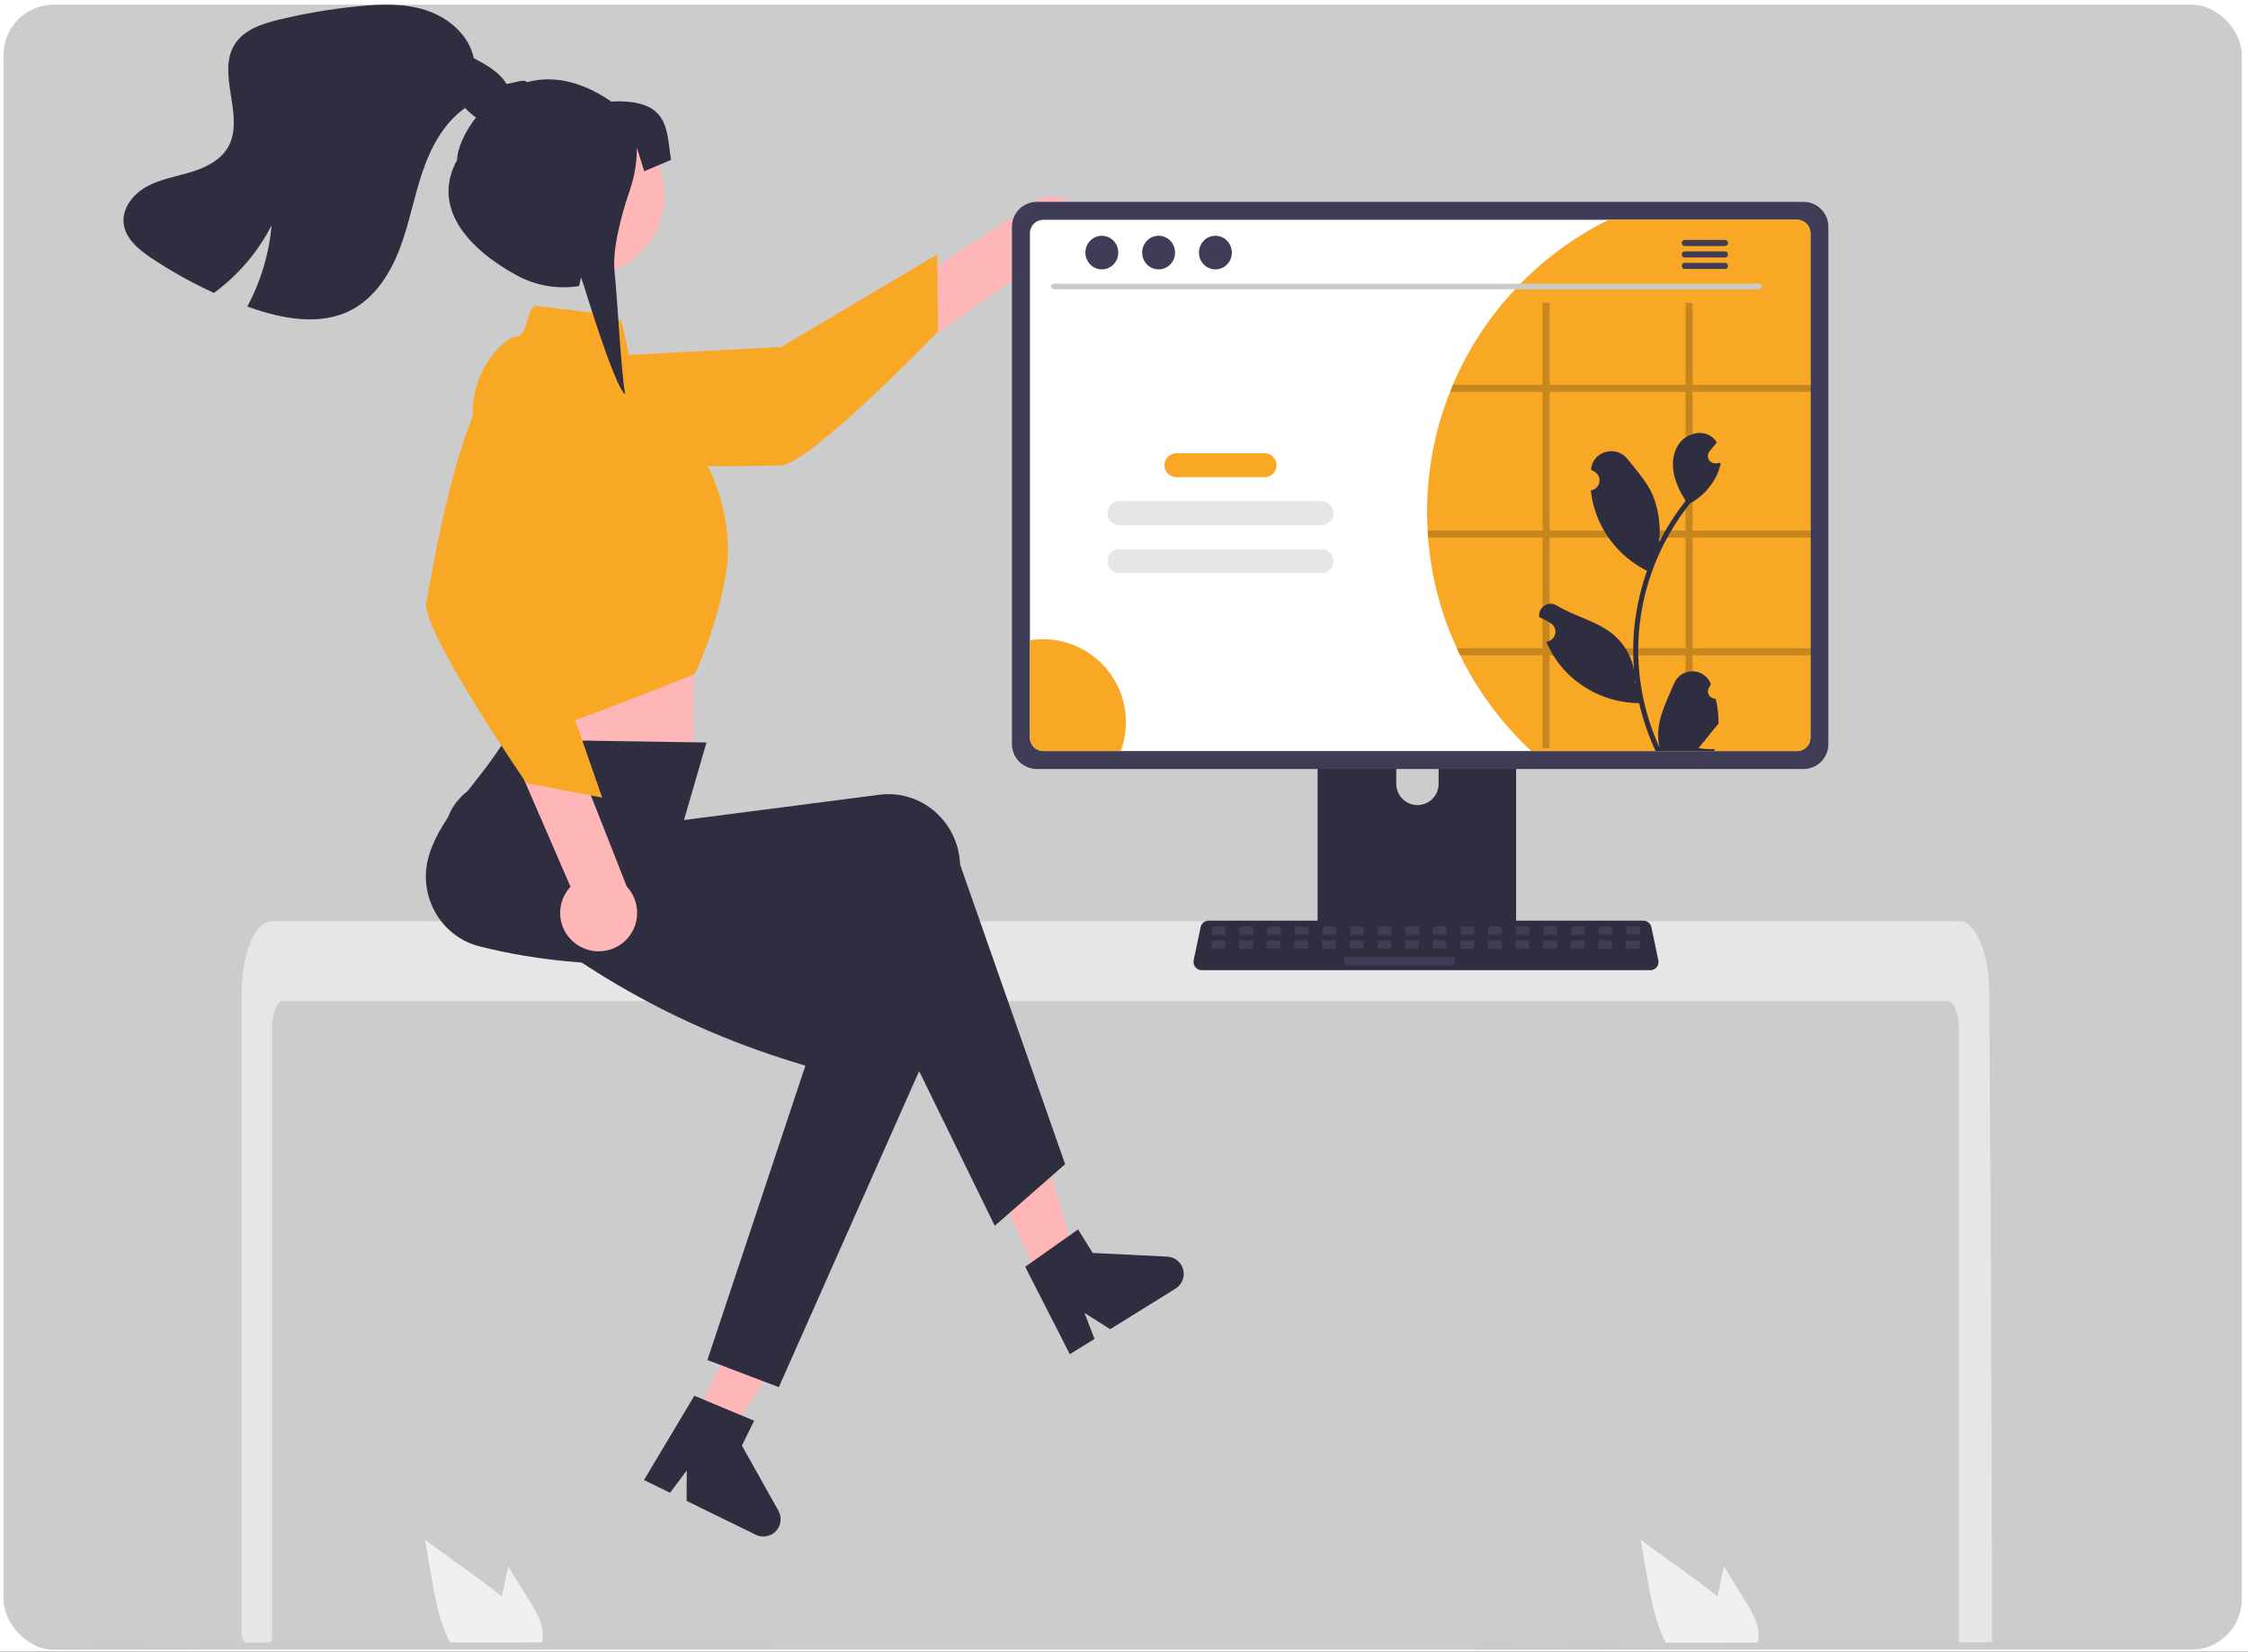 <svg  viewBox="0 0 358 263" fill="none" xmlns="http://www.w3.org/2000/svg">
<rect width="358" height="263" fill="#1E1E1E"/>
<rect width="1440" height="2984" transform="translate(-887 -849)" fill="white"/>
<g clip-path="url(#clip0_0_1)">
<rect x="0.555" y="0.741" width="356.458" height="261.925" rx="8" fill="black" fill-opacity="0.2"/>
<path d="M167.3 208.084L172.931 205.565L165.878 182.115L157.566 185.834L167.3 208.084Z" fill="#FFB6B6"/>
<path d="M163.266 201.718L171.689 195.769L174.014 199.517L185.894 200.102C186.481 200.131 187.043 200.346 187.499 200.717C187.954 201.088 188.279 201.595 188.427 202.164C188.574 202.733 188.535 203.333 188.316 203.879C188.098 204.424 187.711 204.885 187.211 205.195L176.797 211.655L172.702 209.062L174.301 213.204L170.374 215.64L163.266 201.718Z" fill="#2F2E41"/>
<path d="M311.953 163.699C311.953 161.341 311.161 159.427 310.189 159.423H45.093C44.116 159.427 43.329 161.341 43.324 163.699V260.782C43.324 261.001 43.243 261.212 43.096 261.374C42.949 261.537 42.746 261.638 42.529 261.659C41.817 261.728 41.105 261.791 40.394 261.85C40.376 261.85 40.359 261.855 40.341 261.855C39.954 261.89 39.567 261.916 39.18 261.947H39.175C38.976 261.579 38.779 261.207 38.585 260.833C38.519 260.706 38.484 260.566 38.484 260.424V158.151C38.484 157.5 38.511 156.844 38.555 156.197C38.618 155.309 38.728 154.425 38.885 153.549C39.628 149.461 41.309 146.693 43.219 146.685H312.059C312.337 146.686 312.613 146.745 312.868 146.856C313.244 147.022 313.583 147.26 313.867 147.556C314.253 147.957 314.583 148.408 314.848 148.898C315.79 150.557 316.463 153.029 316.701 155.907C316.701 155.933 316.705 155.96 316.705 155.986C316.767 156.699 316.798 157.425 316.793 158.151L316.855 167.58L316.894 173.203L317.013 190.847L317.057 197.113L317.251 261.441C317.251 261.674 317.158 261.898 316.993 262.063C316.828 262.228 316.604 262.321 316.371 262.321H312.833C312.6 262.321 312.376 262.228 312.211 262.063C312.046 261.898 311.953 261.674 311.953 261.441V163.699Z" fill="#E6E6E6"/>
<path d="M239.918 102.563H211.354C210.95 102.564 210.562 102.725 210.277 103.011C209.992 103.297 209.832 103.685 209.832 104.089V149.212H241.444V104.089C241.444 103.889 241.405 103.69 241.328 103.505C241.251 103.32 241.139 103.152 240.997 103.01C240.856 102.868 240.687 102.756 240.502 102.679C240.317 102.603 240.119 102.563 239.918 102.563ZM225.732 128.202C224.839 128.198 223.983 127.841 223.352 127.209C222.72 126.578 222.363 125.722 222.359 124.829V119.624C222.36 118.73 222.716 117.873 223.348 117.242C223.981 116.61 224.838 116.255 225.732 116.255C226.626 116.255 227.483 116.61 228.116 117.242C228.748 117.873 229.104 118.73 229.105 119.624V124.829C229.101 125.722 228.744 126.578 228.113 127.209C227.481 127.841 226.625 128.198 225.732 128.202Z" fill="#2F2E41"/>
<path d="M209.734 147.769V152.123C209.735 152.348 209.825 152.564 209.984 152.724C210.144 152.883 210.36 152.973 210.585 152.974H240.691C240.917 152.973 241.133 152.883 241.292 152.723C241.451 152.564 241.541 152.348 241.542 152.123V147.769H209.734Z" fill="#3F3D56"/>
<path d="M173.034 39.724C172.705 40.552 172.199 41.297 171.551 41.908C170.903 42.519 170.129 42.98 169.283 43.26C168.437 43.539 167.541 43.629 166.656 43.525C165.772 43.42 164.921 43.123 164.164 42.654L123.844 70.743L122.73 59.549L162.375 33.863C163.247 32.644 164.537 31.787 165.999 31.454C167.461 31.122 168.994 31.337 170.308 32.06C171.622 32.782 172.625 33.961 173.127 35.374C173.63 36.787 173.596 38.334 173.034 39.724Z" fill="#FFB6B6"/>
<path d="M82.757 57.435C82.757 57.435 78.392 63.886 85.243 69.595C92.094 75.304 119.862 74.168 124.343 74.119C128.825 74.07 149.385 52.801 149.385 52.801L149.251 40.517L124.427 55.246L82.757 57.435Z" fill="#F9A826"/>
<path d="M80.286 100.265L80.726 108.625C80.726 108.625 79.428 116.031 80.496 117.629C81.556 119.219 110.666 121.584 110.666 121.584C110.666 121.584 109.753 109.116 111.399 100.098L80.286 100.265Z" fill="#FFB6B6"/>
<path d="M169.624 185.384L158.419 195.193L136.457 150.278C114.679 154.023 94.133 155.223 76.362 150.692C70.346 149.179 66.668 142.966 68.148 136.815C68.217 136.528 68.297 136.244 68.388 135.962C70.514 129.473 76.082 124.882 80.468 117.744L112.508 118.231L108.929 130.578L140.053 126.551C146.312 125.741 152.028 130.271 152.821 136.67C152.863 137.008 152.89 137.347 152.903 137.688L169.624 185.384Z" fill="#2F2E41"/>
<path d="M92.795 44.006C99.98 44.006 105.805 38.181 105.805 30.996C105.805 23.811 99.98 17.986 92.795 17.986C85.61 17.986 79.785 23.811 79.785 30.996C79.785 38.181 85.61 44.006 92.795 44.006Z" fill="#FFB6B6"/>
<path d="M85.169 48.702L97.097 50.106C97.601 50.165 98.073 50.38 98.448 50.72C98.823 51.06 99.083 51.509 99.191 52.004L101.088 60.684L112.914 74.611C112.914 74.611 117.16 82.573 115.568 91.597C114.61 97.031 112.952 102.317 110.636 107.326C110.636 107.326 81.553 119.22 80.492 117.627C79.43 116.035 79.086 108.801 79.086 108.801L75.344 67.177C75.13 64.983 75.404 62.77 76.146 60.695C76.888 58.62 78.08 56.735 79.637 55.175C80.581 54.247 81.512 53.597 82.271 53.597C83.984 53.539 83.764 49.684 85.169 48.702Z" fill="#F9A826"/>
<path d="M110.766 225.525L116.301 228.236L129.628 207.699L121.457 203.697L110.766 225.525Z" fill="#FFB6B6"/>
<path d="M124.028 220.883L112.655 216.566L128.264 169.686C107.059 163.468 91.064 153.454 77.098 141.567C72.36 137.562 68.807 132.418 72.842 127.545C73.031 127.317 73.228 127.097 73.433 126.884C78.198 121.992 90.29 122.933 97.369 118.454L113.201 135.357L112.209 139.885L141.931 149.96C147.908 151.986 151.049 158.57 148.945 164.664C148.834 164.986 148.71 165.303 148.571 165.614L124.028 220.883Z" fill="#2F2E41"/>
<path d="M110.577 222.253L120.092 226.23L118.152 230.191L123.967 240.566C124.255 241.079 124.371 241.669 124.298 242.252C124.226 242.835 123.969 243.38 123.565 243.807C123.162 244.234 122.632 244.52 122.054 244.625C121.476 244.729 120.88 244.646 120.352 244.387L109.346 238.996L109.368 234.149L106.708 237.704L102.559 235.671L110.577 222.253Z" fill="#2F2E41"/>
<path d="M91.968 150.473C91.222 149.987 90.592 149.343 90.121 148.587C89.651 147.831 89.352 146.981 89.246 146.097C89.139 145.212 89.228 144.316 89.506 143.47C89.784 142.623 90.244 141.848 90.853 141.199L71.305 96.115L82.497 97.24L99.824 141.186C100.846 142.283 101.431 143.716 101.468 145.215C101.504 146.714 100.989 148.174 100.021 149.319C99.053 150.464 97.698 151.213 96.214 151.426C94.73 151.639 93.219 151.3 91.968 150.473Z" fill="#FFB6B6"/>
<path d="M92.486 58.478C92.486 58.478 87.027 52.921 80.075 58.506C73.122 64.091 68.737 91.535 67.898 95.937C67.058 100.339 83.835 124.704 83.835 124.704L95.902 127.005L86.38 99.755L92.486 58.478Z" fill="#F9A826"/>
<path d="M287.216 32.143H165.114C164.065 32.145 163.059 32.562 162.317 33.304C161.575 34.046 161.158 35.051 161.156 36.1V118.495C161.157 119.545 161.575 120.551 162.316 121.292C163.058 122.034 164.064 122.452 165.114 122.453H287.216C288.265 122.452 289.271 122.034 290.013 121.292C290.755 120.551 291.172 119.545 291.173 118.495V36.1C291.172 35.051 290.754 34.046 290.012 33.304C289.27 32.562 288.265 32.145 287.216 32.143Z" fill="#3F3D56"/>
<path d="M286.199 35.001H166.136C165.574 35.002 165.036 35.226 164.639 35.624C164.242 36.022 164.02 36.56 164.02 37.122V117.475C164.02 118.036 164.244 118.574 164.64 118.97C165.037 119.367 165.575 119.59 166.136 119.591H286.199C286.76 119.59 287.297 119.367 287.694 118.97C288.091 118.574 288.314 118.036 288.315 117.475V37.122C288.315 36.56 288.092 36.022 287.695 35.624C287.299 35.226 286.76 35.002 286.199 35.001Z" fill="white"/>
<path d="M262.811 154.489H191.38C191.185 154.489 190.992 154.445 190.815 154.361C190.639 154.277 190.483 154.154 190.36 154.003C190.237 153.851 190.149 153.673 190.103 153.483C190.057 153.293 190.054 153.095 190.095 152.904L191.203 147.64C191.266 147.345 191.428 147.081 191.662 146.892C191.896 146.702 192.187 146.598 192.489 146.597H261.703C262.004 146.598 262.296 146.702 262.53 146.892C262.764 147.081 262.926 147.345 262.989 147.64L264.097 152.904C264.137 153.095 264.134 153.293 264.088 153.483C264.043 153.673 263.955 153.851 263.832 154.003C263.708 154.154 263.553 154.277 263.376 154.361C263.2 154.445 263.007 154.489 262.811 154.489Z" fill="#2F2E41"/>
<path d="M194.981 147.544H193.211C193.092 147.544 192.996 147.641 192.996 147.759V148.65C192.996 148.768 193.092 148.864 193.211 148.864H194.981C195.1 148.864 195.196 148.768 195.196 148.65V147.759C195.196 147.641 195.1 147.544 194.981 147.544Z" fill="#3F3D56"/>
<path d="M199.384 147.544H197.613C197.495 147.544 197.398 147.641 197.398 147.759V148.65C197.398 148.768 197.495 148.864 197.613 148.864H199.384C199.502 148.864 199.598 148.768 199.598 148.65V147.759C199.598 147.641 199.502 147.544 199.384 147.544Z" fill="#3F3D56"/>
<path d="M203.782 147.544H202.012C201.893 147.544 201.797 147.641 201.797 147.759V148.65C201.797 148.768 201.893 148.864 202.012 148.864H203.782C203.901 148.864 203.997 148.768 203.997 148.65V147.759C203.997 147.641 203.901 147.544 203.782 147.544Z" fill="#3F3D56"/>
<path d="M208.181 147.544H206.41C206.291 147.544 206.195 147.641 206.195 147.759V148.65C206.195 148.768 206.291 148.864 206.41 148.864H208.181C208.299 148.864 208.395 148.768 208.395 148.65V147.759C208.395 147.641 208.299 147.544 208.181 147.544Z" fill="#3F3D56"/>
<path d="M212.583 147.544H210.812C210.694 147.544 210.598 147.641 210.598 147.759V148.65C210.598 148.768 210.694 148.864 210.812 148.864H212.583C212.701 148.864 212.798 148.768 212.798 148.65V147.759C212.798 147.641 212.701 147.544 212.583 147.544Z" fill="#3F3D56"/>
<path d="M216.981 147.544H215.211C215.092 147.544 214.996 147.641 214.996 147.759V148.65C214.996 148.768 215.092 148.864 215.211 148.864H216.981C217.1 148.864 217.196 148.768 217.196 148.65V147.759C217.196 147.641 217.1 147.544 216.981 147.544Z" fill="#3F3D56"/>
<path d="M221.384 147.544H219.613C219.495 147.544 219.398 147.641 219.398 147.759V148.65C219.398 148.768 219.495 148.864 219.613 148.864H221.384C221.502 148.864 221.598 148.768 221.598 148.65V147.759C221.598 147.641 221.502 147.544 221.384 147.544Z" fill="#3F3D56"/>
<path d="M225.782 147.544H224.012C223.893 147.544 223.797 147.641 223.797 147.759V148.65C223.797 148.768 223.893 148.864 224.012 148.864H225.782C225.901 148.864 225.997 148.768 225.997 148.65V147.759C225.997 147.641 225.901 147.544 225.782 147.544Z" fill="#3F3D56"/>
<path d="M230.18 147.544H228.41C228.291 147.544 228.195 147.641 228.195 147.759V148.65C228.195 148.768 228.291 148.864 228.41 148.864H230.18C230.299 148.864 230.395 148.768 230.395 148.65V147.759C230.395 147.641 230.299 147.544 230.18 147.544Z" fill="#3F3D56"/>
<path d="M234.583 147.544H232.812C232.694 147.544 232.598 147.641 232.598 147.759V148.65C232.598 148.768 232.694 148.864 232.812 148.864H234.583C234.701 148.864 234.798 148.768 234.798 148.65V147.759C234.798 147.641 234.701 147.544 234.583 147.544Z" fill="#3F3D56"/>
<path d="M238.981 147.544H237.211C237.092 147.544 236.996 147.641 236.996 147.759V148.65C236.996 148.768 237.092 148.864 237.211 148.864H238.981C239.1 148.864 239.196 148.768 239.196 148.65V147.759C239.196 147.641 239.1 147.544 238.981 147.544Z" fill="#3F3D56"/>
<path d="M243.384 147.544H241.613C241.495 147.544 241.398 147.641 241.398 147.759V148.65C241.398 148.768 241.495 148.864 241.613 148.864H243.384C243.502 148.864 243.598 148.768 243.598 148.65V147.759C243.598 147.641 243.502 147.544 243.384 147.544Z" fill="#3F3D56"/>
<path d="M247.782 147.544H246.012C245.893 147.544 245.797 147.641 245.797 147.759V148.65C245.797 148.768 245.893 148.864 246.012 148.864H247.782C247.901 148.864 247.997 148.768 247.997 148.65V147.759C247.997 147.641 247.901 147.544 247.782 147.544Z" fill="#3F3D56"/>
<path d="M252.18 147.544H250.41C250.291 147.544 250.195 147.641 250.195 147.759V148.65C250.195 148.768 250.291 148.864 250.41 148.864H252.18C252.299 148.864 252.395 148.768 252.395 148.65V147.759C252.395 147.641 252.299 147.544 252.18 147.544Z" fill="#3F3D56"/>
<path d="M256.583 147.544H254.812C254.694 147.544 254.598 147.641 254.598 147.759V148.65C254.598 148.768 254.694 148.864 254.812 148.864H256.583C256.701 148.864 256.798 148.768 256.798 148.65V147.759C256.798 147.641 256.701 147.544 256.583 147.544Z" fill="#3F3D56"/>
<path d="M260.981 147.544H259.211C259.092 147.544 258.996 147.641 258.996 147.759V148.65C258.996 148.768 259.092 148.864 259.211 148.864H260.981C261.1 148.864 261.196 148.768 261.196 148.65V147.759C261.196 147.641 261.1 147.544 260.981 147.544Z" fill="#3F3D56"/>
<path d="M194.931 149.745H193.16C193.041 149.745 192.945 149.841 192.945 149.959V150.85C192.945 150.968 193.041 151.065 193.16 151.065H194.931C195.049 151.065 195.145 150.968 195.145 150.85V149.959C195.145 149.841 195.049 149.745 194.931 149.745Z" fill="#3F3D56"/>
<path d="M199.329 149.745H197.559C197.44 149.745 197.344 149.841 197.344 149.959V150.85C197.344 150.968 197.44 151.065 197.559 151.065H199.329C199.448 151.065 199.544 150.968 199.544 150.85V149.959C199.544 149.841 199.448 149.745 199.329 149.745Z" fill="#3F3D56"/>
<path d="M203.731 149.745H201.961C201.842 149.745 201.746 149.841 201.746 149.959V150.85C201.746 150.968 201.842 151.065 201.961 151.065H203.731C203.85 151.065 203.946 150.968 203.946 150.85V149.959C203.946 149.841 203.85 149.745 203.731 149.745Z" fill="#3F3D56"/>
<path d="M208.13 149.745H206.359C206.241 149.745 206.145 149.841 206.145 149.959V150.85C206.145 150.968 206.241 151.065 206.359 151.065H208.13C208.248 151.065 208.345 150.968 208.345 150.85V149.959C208.345 149.841 208.248 149.745 208.13 149.745Z" fill="#3F3D56"/>
<path d="M212.532 149.745H210.762C210.643 149.745 210.547 149.841 210.547 149.959V150.85C210.547 150.968 210.643 151.065 210.762 151.065H212.532C212.651 151.065 212.747 150.968 212.747 150.85V149.959C212.747 149.841 212.651 149.745 212.532 149.745Z" fill="#3F3D56"/>
<path d="M216.931 149.745H215.16C215.041 149.745 214.945 149.841 214.945 149.959V150.85C214.945 150.968 215.041 151.065 215.16 151.065H216.931C217.049 151.065 217.145 150.968 217.145 150.85V149.959C217.145 149.841 217.049 149.745 216.931 149.745Z" fill="#3F3D56"/>
<path d="M221.329 149.745H219.559C219.44 149.745 219.344 149.841 219.344 149.959V150.85C219.344 150.968 219.44 151.065 219.559 151.065H221.329C221.448 151.065 221.544 150.968 221.544 150.85V149.959C221.544 149.841 221.448 149.745 221.329 149.745Z" fill="#3F3D56"/>
<path d="M225.731 149.745H223.961C223.842 149.745 223.746 149.841 223.746 149.959V150.85C223.746 150.968 223.842 151.065 223.961 151.065H225.731C225.85 151.065 225.946 150.968 225.946 150.85V149.959C225.946 149.841 225.85 149.745 225.731 149.745Z" fill="#3F3D56"/>
<path d="M230.13 149.745H228.359C228.241 149.745 228.145 149.841 228.145 149.959V150.85C228.145 150.968 228.241 151.065 228.359 151.065H230.13C230.248 151.065 230.345 150.968 230.345 150.85V149.959C230.345 149.841 230.248 149.745 230.13 149.745Z" fill="#3F3D56"/>
<path d="M234.532 149.745H232.762C232.643 149.745 232.547 149.841 232.547 149.959V150.85C232.547 150.968 232.643 151.065 232.762 151.065H234.532C234.651 151.065 234.747 150.968 234.747 150.85V149.959C234.747 149.841 234.651 149.745 234.532 149.745Z" fill="#3F3D56"/>
<path d="M238.93 149.745H237.16C237.041 149.745 236.945 149.841 236.945 149.959V150.85C236.945 150.968 237.041 151.065 237.16 151.065H238.93C239.049 151.065 239.145 150.968 239.145 150.85V149.959C239.145 149.841 239.049 149.745 238.93 149.745Z" fill="#3F3D56"/>
<path d="M243.329 149.745H241.559C241.44 149.745 241.344 149.841 241.344 149.959V150.85C241.344 150.968 241.44 151.065 241.559 151.065H243.329C243.448 151.065 243.544 150.968 243.544 150.85V149.959C243.544 149.841 243.448 149.745 243.329 149.745Z" fill="#3F3D56"/>
<path d="M247.731 149.745H245.961C245.842 149.745 245.746 149.841 245.746 149.959V150.85C245.746 150.968 245.842 151.065 245.961 151.065H247.731C247.85 151.065 247.946 150.968 247.946 150.85V149.959C247.946 149.841 247.85 149.745 247.731 149.745Z" fill="#3F3D56"/>
<path d="M252.13 149.745H250.359C250.241 149.745 250.145 149.841 250.145 149.959V150.85C250.145 150.968 250.241 151.065 250.359 151.065H252.13C252.248 151.065 252.345 150.968 252.345 150.85V149.959C252.345 149.841 252.248 149.745 252.13 149.745Z" fill="#3F3D56"/>
<path d="M256.532 149.745H254.762C254.643 149.745 254.547 149.841 254.547 149.959V150.85C254.547 150.968 254.643 151.065 254.762 151.065H256.532C256.651 151.065 256.747 150.968 256.747 150.85V149.959C256.747 149.841 256.651 149.745 256.532 149.745Z" fill="#3F3D56"/>
<path d="M260.93 149.745H259.16C259.041 149.745 258.945 149.841 258.945 149.959V150.85C258.945 150.968 259.041 151.065 259.16 151.065H260.93C261.049 151.065 261.145 150.968 261.145 150.85V149.959C261.145 149.841 261.049 149.745 260.93 149.745Z" fill="#3F3D56"/>
<path d="M231.452 152.384H214.281C214.163 152.384 214.066 152.481 214.066 152.599V153.49C214.066 153.608 214.163 153.704 214.281 153.704H231.452C231.57 153.704 231.666 153.608 231.666 153.49V152.599C231.666 152.481 231.57 152.384 231.452 152.384Z" fill="#3F3D56"/>
<path d="M277.93 254.912L274.538 249.461L273.86 252.576C273.742 253.121 273.623 253.676 273.513 254.226C272.549 253.403 271.524 252.642 270.521 251.911C267.441 249.676 264.362 247.438 261.285 245.197L262.249 250.785C262.843 254.226 263.463 257.737 264.933 260.883C265.096 261.239 265.272 261.591 265.461 261.935H279.778C279.894 261.616 279.973 261.285 280.016 260.949C280.02 260.927 280.021 260.905 280.02 260.883C280.245 258.749 279.066 256.738 277.93 254.912Z" fill="#F0F0F0"/>
<path d="M84.329 254.912L80.936 249.461L80.259 252.576C80.14 253.121 80.021 253.676 79.911 254.226C78.948 253.403 77.922 252.642 76.919 251.911C73.839 249.676 70.761 247.438 67.684 245.197L68.647 250.785C69.241 254.226 69.862 257.737 71.331 260.883C71.494 261.239 71.67 261.591 71.859 261.935H86.177C86.292 261.616 86.372 261.285 86.415 260.949C86.418 260.927 86.419 260.905 86.419 260.883C86.643 258.749 85.464 256.738 84.329 254.912Z" fill="#F0F0F0"/>
<path d="M356.489 262.531L235.159 262.666C235.02 262.666 234.888 262.61 234.79 262.512C234.692 262.414 234.637 262.281 234.637 262.142C234.637 262.003 234.692 261.87 234.79 261.772C234.888 261.674 235.02 261.619 235.159 261.618L356.489 261.483C356.628 261.483 356.761 261.539 356.859 261.637C356.957 261.735 357.011 261.868 357.011 262.007C357.011 262.146 356.957 262.279 356.859 262.377C356.761 262.475 356.628 262.53 356.489 262.531Z" fill="#CACACA"/>
<path d="M122.407 262.531L1.077 262.666C0.938 262.666 0.806 262.61 0.708 262.512C0.61 262.414 0.555 262.281 0.555 262.142C0.555 262.003 0.61 261.87 0.708 261.772C0.806 261.674 0.938 261.619 1.077 261.618L122.407 261.483C122.546 261.483 122.679 261.539 122.777 261.637C122.874 261.735 122.929 261.868 122.929 262.007C122.929 262.146 122.874 262.279 122.777 262.377C122.679 262.475 122.546 262.53 122.407 262.531Z" fill="#CACACA"/>
<path d="M79.037 19.399C76.939 20.024 74.981 18.268 73.52 16.605L74.039 17.221C70.603 19.641 68.548 23.583 67.215 27.574C65.881 31.56 65.138 35.736 63.633 39.665C62.128 43.59 59.699 47.387 55.981 49.345C51.001 51.968 44.898 50.775 39.6 48.883C39.53 48.857 39.464 48.835 39.393 48.808C41.539 44.8 42.853 40.401 43.257 35.872C41.077 40.127 37.934 43.814 34.078 46.639C30.617 45.066 27.288 43.215 24.125 41.104C22.079 39.736 19.923 37.967 19.686 35.516C19.444 33.083 21.261 30.861 23.404 29.69C25.547 28.52 28.011 28.124 30.351 27.42C32.688 26.72 35.073 25.572 36.3 23.46C39.129 18.602 34.369 11.752 37.405 7.017C38.901 4.69 41.805 3.757 44.497 3.11C48.608 2.127 52.779 1.423 56.985 1.002C60.676 0.633 64.491 0.496 68.002 1.684C71.513 2.872 74.699 5.631 75.451 9.266C77.502 10.344 79.671 11.536 80.771 13.582C81.871 15.624 81.259 18.739 79.037 19.399Z" fill="#2F2E41"/>
<path d="M75.904 18.58C73.894 21.098 72.8 23.821 72.8 25.451C68.625 33.082 74.595 39.636 82.226 43.811C85.269 45.485 88.784 46.097 92.214 45.552L92.533 44.189L92.966 45.417C92.966 45.417 97.934 61.826 99.573 62.788C98.951 59.868 98.239 46.347 97.892 43.497C97.413 39.618 99.084 33.843 100.289 30.332C101.036 28.167 101.42 25.894 101.424 23.604V23.504L102.597 27.274L106.869 25.451C106.075 20.892 106.87 15.717 97.341 16.166C92.187 12.621 87.649 12.082 83.921 13.087C83.44 12.343 80.665 13.736 79.864 13.345" fill="#2F2E41"/>
<path d="M288.316 37.122V117.475C288.315 118.036 288.091 118.574 287.695 118.97C287.298 119.367 286.76 119.59 286.199 119.591H243.862C239.179 115.248 235.337 110.078 232.528 104.341C232.343 103.971 232.167 103.597 232 103.219C229.441 97.666 227.892 91.702 227.424 85.606C227.393 85.232 227.367 84.858 227.349 84.479C227.292 83.511 227.266 82.53 227.266 81.544C227.257 74.99 228.495 68.493 230.913 62.4C231.058 62.022 231.212 61.648 231.371 61.274C236.237 49.839 245.031 40.521 256.165 35.001H286.199C286.761 35.002 287.299 35.226 287.696 35.624C288.093 36.022 288.316 36.56 288.316 37.122Z" fill="#F9A826"/>
<path d="M280.162 46.072H167.82C167.703 46.069 167.592 46.021 167.51 45.938C167.429 45.854 167.383 45.742 167.383 45.625C167.383 45.508 167.429 45.396 167.51 45.313C167.592 45.229 167.703 45.181 167.82 45.179H280.162C280.279 45.181 280.39 45.229 280.472 45.313C280.553 45.396 280.599 45.508 280.599 45.625C280.599 45.742 280.553 45.854 280.472 45.938C280.39 46.021 280.279 46.069 280.162 46.072Z" fill="#CACACA"/>
<path d="M175.47 42.898C176.916 42.898 178.088 41.699 178.088 40.221C178.088 38.743 176.916 37.544 175.47 37.544C174.024 37.544 172.852 38.743 172.852 40.221C172.852 41.699 174.024 42.898 175.47 42.898Z" fill="#3F3D56"/>
<path d="M184.513 42.898C185.959 42.898 187.131 41.699 187.131 40.221C187.131 38.743 185.959 37.544 184.513 37.544C183.067 37.544 181.895 38.743 181.895 40.221C181.895 41.699 183.067 42.898 184.513 42.898Z" fill="#3F3D56"/>
<path d="M193.556 42.898C195.002 42.898 196.174 41.699 196.174 40.221C196.174 38.743 195.002 37.544 193.556 37.544C192.11 37.544 190.938 38.743 190.938 40.221C190.938 41.699 192.11 42.898 193.556 42.898Z" fill="#3F3D56"/>
<path d="M274.718 38.208H268.293C268.166 38.21 268.045 38.263 267.956 38.354C267.866 38.445 267.816 38.567 267.816 38.694C267.816 38.822 267.866 38.944 267.956 39.035C268.045 39.126 268.166 39.178 268.293 39.181H274.718C274.846 39.178 274.967 39.126 275.056 39.035C275.145 38.944 275.195 38.822 275.195 38.694C275.195 38.567 275.145 38.445 275.056 38.354C274.967 38.263 274.846 38.21 274.718 38.208Z" fill="#3F3D56"/>
<path d="M274.718 40.034H268.293C268.166 40.036 268.045 40.089 267.956 40.18C267.866 40.271 267.816 40.393 267.816 40.52C267.816 40.648 267.866 40.77 267.956 40.861C268.045 40.952 268.166 41.004 268.293 41.007H274.718C274.846 41.004 274.967 40.952 275.056 40.861C275.145 40.77 275.195 40.648 275.195 40.52C275.195 40.393 275.145 40.271 275.056 40.18C274.967 40.089 274.846 40.036 274.718 40.034Z" fill="#3F3D56"/>
<path d="M274.718 41.858H268.293C268.166 41.86 268.045 41.913 267.956 42.003C267.866 42.094 267.816 42.217 267.816 42.344C267.816 42.471 267.866 42.594 267.956 42.685C268.045 42.776 268.166 42.828 268.293 42.831H274.718C274.846 42.828 274.967 42.776 275.056 42.685C275.145 42.594 275.195 42.471 275.195 42.344C275.195 42.217 275.145 42.094 275.056 42.003C274.967 41.913 274.846 41.86 274.718 41.858Z" fill="#3F3D56"/>
<path d="M201.384 72.172H187.347C186.292 72.172 185.438 73.027 185.438 74.081V74.081C185.438 75.135 186.292 75.99 187.347 75.99H201.384C202.439 75.99 203.294 75.135 203.294 74.081C203.294 73.027 202.439 72.172 201.384 72.172Z" fill="#F9A826"/>
<path d="M210.451 79.808H178.276C177.222 79.808 176.367 80.663 176.367 81.718C176.367 82.772 177.222 83.627 178.276 83.627H210.451C211.505 83.627 212.36 82.772 212.36 81.718C212.36 80.663 211.505 79.808 210.451 79.808Z" fill="#E6E6E6"/>
<path d="M210.451 87.445H178.276C177.222 87.445 176.367 88.3 176.367 89.354V89.354C176.367 90.409 177.222 91.263 178.276 91.263H210.451C211.505 91.263 212.36 90.409 212.36 89.354C212.36 88.3 211.505 87.445 210.451 87.445Z" fill="#E6E6E6"/>
<path d="M179.305 114.984C179.308 116.557 179.028 118.118 178.478 119.591H166.136C165.575 119.59 165.037 119.367 164.64 118.97C164.244 118.574 164.02 118.036 164.02 117.475V101.952C164.709 101.84 165.407 101.784 166.105 101.784C167.839 101.784 169.555 102.126 171.157 102.789C172.758 103.452 174.213 104.425 175.439 105.65C176.665 106.876 177.637 108.331 178.301 109.933C178.964 111.534 179.305 113.251 179.305 114.984Z" fill="#F9A826"/>
<path opacity="0.2" d="M288.424 62.4V61.274H269.544V48.219H268.422V61.274H246.782V48.219H245.66V61.274H231.369C231.211 61.648 231.057 62.022 230.912 62.4H245.66V84.479H227.348C227.365 84.858 227.392 85.232 227.422 85.606H245.66V103.219H231.998C232.166 103.597 232.342 103.971 232.526 104.341H245.66V119.147H246.782V104.341H268.422V119.147H269.544V104.341H288.424V103.219H269.544V85.606H288.424V84.479H269.544V62.4H288.424ZM268.422 103.219H246.782V85.606H268.422V103.219ZM268.422 84.479H246.782V62.4H268.422V84.479Z" fill="black"/>
<path d="M273.225 111.255C272.984 111.266 272.745 111.203 272.542 111.074C272.338 110.945 272.179 110.756 272.086 110.534C271.993 110.312 271.97 110.066 272.022 109.83C272.073 109.595 272.195 109.381 272.372 109.217L272.453 108.897C272.442 108.871 272.432 108.845 272.421 108.82C272.178 108.247 271.772 107.758 271.252 107.415C270.733 107.073 270.124 106.891 269.501 106.893C268.879 106.896 268.271 107.082 267.755 107.428C267.238 107.775 266.835 108.267 266.596 108.841C265.644 111.136 264.431 113.434 264.132 115.86C264.001 116.932 264.056 118.019 264.296 119.072C262.059 114.192 260.897 108.887 260.89 103.518C260.889 102.171 260.964 100.824 261.114 99.486C261.238 98.388 261.409 97.298 261.629 96.216C262.828 90.345 265.403 84.842 269.142 80.159C270.952 79.172 272.415 77.654 273.335 75.809C273.669 75.146 273.904 74.438 274.035 73.707C273.831 73.734 273.623 73.751 273.419 73.764C273.355 73.768 273.288 73.771 273.225 73.774L273.201 73.775C272.976 73.785 272.754 73.731 272.56 73.617C272.366 73.504 272.209 73.337 272.108 73.136C272.007 72.936 271.966 72.71 271.99 72.487C272.014 72.263 272.103 72.052 272.244 71.877C272.332 71.769 272.42 71.661 272.509 71.552C272.643 71.385 272.78 71.221 272.914 71.054C272.929 71.038 272.944 71.021 272.957 71.003C273.111 70.813 273.265 70.625 273.419 70.434C273.138 69.998 272.76 69.633 272.315 69.367C270.772 68.463 268.643 69.089 267.529 70.485C266.411 71.88 266.201 73.838 266.589 75.581C266.97 77.065 267.602 78.473 268.456 79.744C268.372 79.852 268.285 79.955 268.202 80.062C266.672 82.029 265.339 84.141 264.222 86.367C264.494 83.873 264.169 81.35 263.276 79.005C262.37 76.82 260.672 74.98 259.177 73.091C257.381 70.822 253.699 71.812 253.382 74.688C253.379 74.716 253.376 74.744 253.373 74.772C253.595 74.897 253.813 75.03 254.026 75.17C254.293 75.349 254.5 75.604 254.619 75.902C254.739 76.2 254.766 76.528 254.697 76.842C254.627 77.155 254.464 77.441 254.23 77.66C253.995 77.88 253.7 78.024 253.382 78.073L253.35 78.078C253.429 78.878 253.569 79.671 253.768 80.451C254.346 82.626 255.367 84.658 256.767 86.42C258.167 88.182 259.915 89.636 261.904 90.691C262.034 90.758 262.161 90.825 262.292 90.888C261.169 94.07 260.465 97.384 260.197 100.747C260.045 102.731 260.054 104.724 260.224 106.707L260.214 106.637C259.785 104.432 258.609 102.443 256.884 101.005C254.321 98.9 250.701 98.125 247.937 96.433C247.643 96.244 247.301 96.143 246.952 96.142C246.603 96.142 246.261 96.241 245.966 96.428C245.672 96.615 245.437 96.883 245.289 97.199C245.141 97.515 245.087 97.867 245.133 98.213C245.137 98.238 245.141 98.263 245.144 98.287C245.556 98.455 245.958 98.649 246.346 98.866C246.568 98.992 246.785 99.125 246.998 99.265C247.265 99.444 247.472 99.699 247.592 99.997C247.712 100.295 247.738 100.623 247.669 100.936C247.599 101.25 247.437 101.536 247.202 101.755C246.968 101.975 246.672 102.119 246.355 102.168L246.322 102.173C246.299 102.176 246.279 102.179 246.255 102.183C246.96 103.864 247.948 105.411 249.177 106.757C250.695 108.387 252.53 109.689 254.57 110.583C256.609 111.478 258.81 111.947 261.037 111.961H261.04C261.645 114.588 262.521 117.145 263.654 119.591H272.991C273.024 119.487 273.054 119.38 273.084 119.277C272.22 119.331 271.352 119.279 270.501 119.123C271.193 118.273 271.886 117.416 272.579 116.566C272.594 116.55 272.609 116.533 272.622 116.516C272.974 116.081 273.329 115.649 273.68 115.214L273.68 115.213C273.699 113.88 273.546 112.549 273.225 111.255ZM262.533 90.222L262.538 90.216L262.533 90.229V90.222ZM260.465 108.866L260.384 108.685C260.388 108.554 260.388 108.424 260.384 108.29C260.384 108.253 260.378 108.216 260.378 108.18C260.408 108.411 260.434 108.642 260.468 108.872L260.465 108.866Z" fill="#2F2E41"/>
</g>
<defs>
<clipPath id="clip0_0_1">
<rect x="0.555" y="0.741" width="356.458" height="261.925" rx="8" fill="white"/>
</clipPath>
</defs>
</svg>
